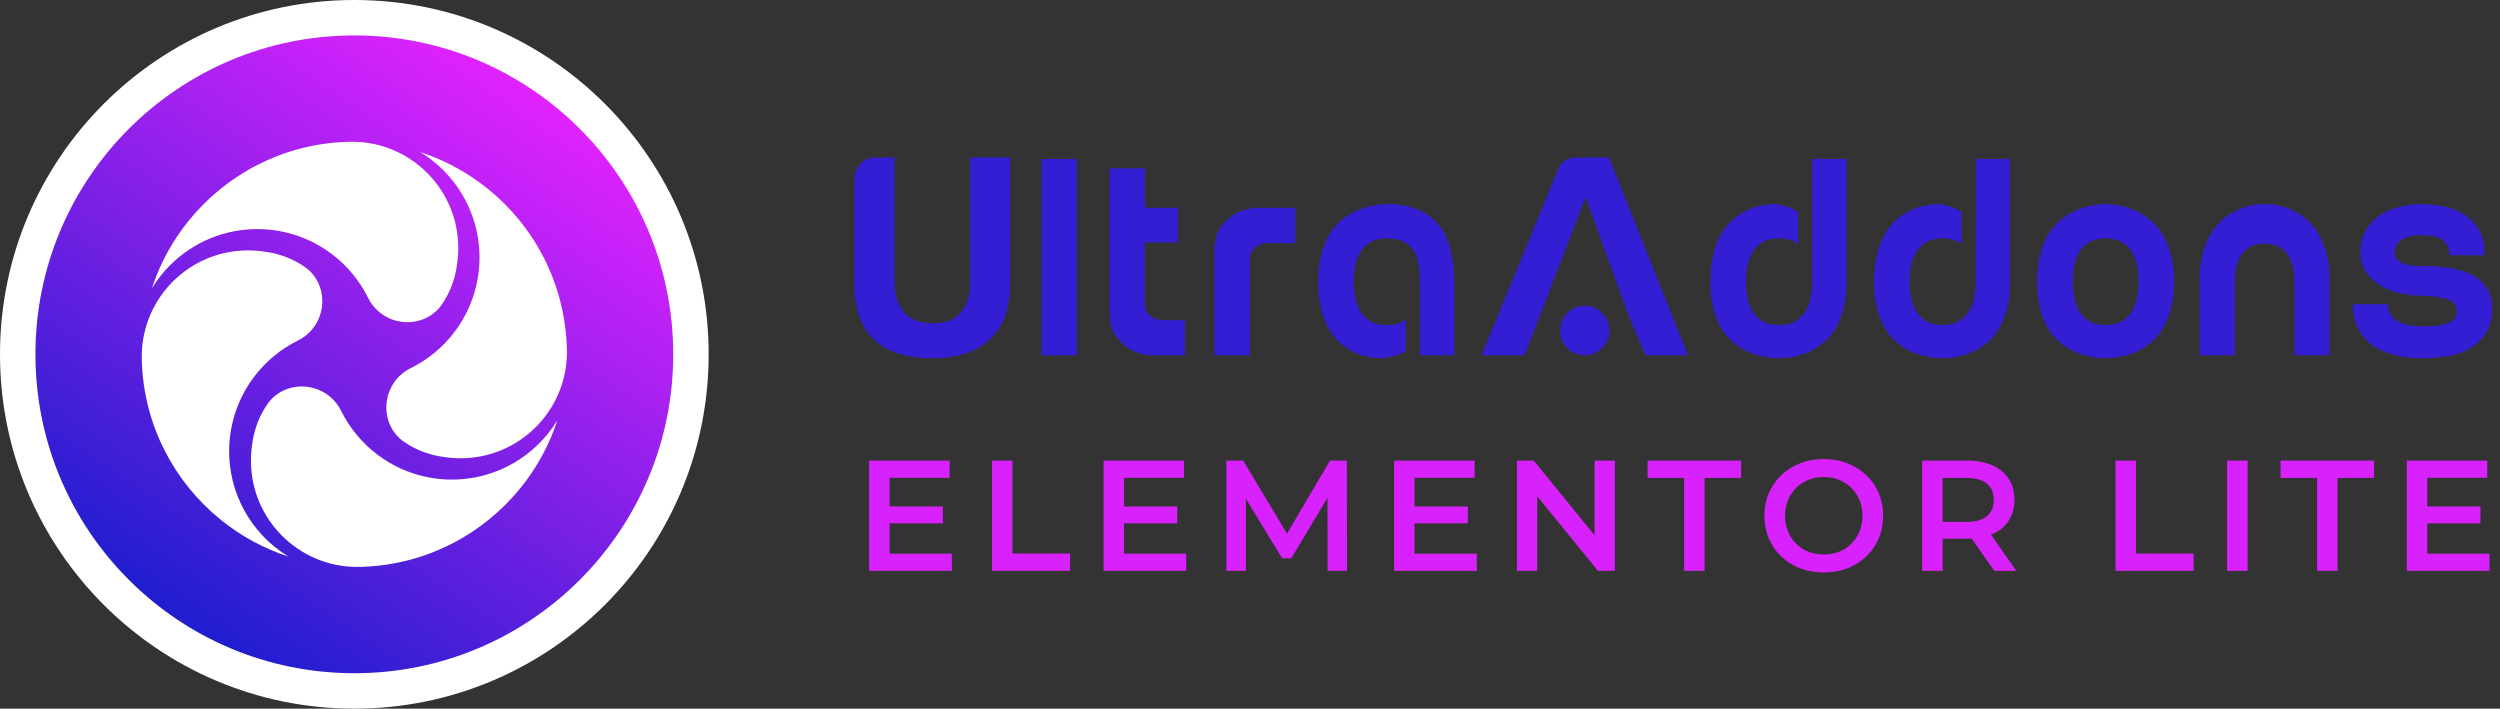 <svg width="635" height="180" viewBox="0 0 635 180" fill="none" xmlns="http://www.w3.org/2000/svg">
<rect x="0" y="0" width="635" height="180" fill="#333333" stroke="none"/>
<path d="M246.447 71.04C246.447 78.433 243.217 82.203 236.826 82.127C230.435 82.051 227.205 78.358 227.205 71.04V40H222.14C219.35 40 217 42.663 217 45.395V72.223C217 84.935 224.051 90.994 236.826 90.994C249.381 90.994 256.583 84.562 256.583 72.223V40H246.447V71.04Z" fill="#331ED3"/>
<path d="M273.512 40.373H264.551V90.26H273.512V40.373Z" fill="#331ED3"/>
<path d="M293.042 80.799C292.433 80.457 291.955 80.084 291.61 79.692C291.214 79.199 290.95 78.655 290.799 78.067V61.585H299.245V52.788H290.799V42.739H281.838V79.319C281.838 81.88 282.366 83.891 283.415 85.34C284.465 86.794 285.627 87.888 286.903 88.628C288.417 89.514 290.133 90.058 292.043 90.254H301.004V81.317H295.424C294.45 81.317 293.652 81.147 293.042 80.799Z" fill="#331ED3"/>
<path d="M313.604 54.413C312.328 55.153 311.153 56.247 310.078 57.702C309.004 59.157 308.463 61.161 308.463 63.723V90.254H317.493V64.981C317.638 64.393 317.908 63.849 318.304 63.356C318.643 62.964 319.121 62.591 319.737 62.249C320.346 61.908 321.144 61.731 322.125 61.731H329.025V52.788H318.744C316.834 52.984 315.118 53.528 313.604 54.413Z" fill="#331ED3"/>
<path d="M549.467 59.846C548.656 58.442 547.726 57.272 546.677 56.336C545.621 55.4 544.559 54.635 543.485 54.047C540.94 52.668 538.049 51.928 534.819 51.827C531.539 51.928 528.623 52.668 526.078 54.047C525.003 54.635 523.935 55.4 522.886 56.336C521.83 57.272 520.9 58.442 520.096 59.846C519.285 61.25 518.638 62.913 518.148 64.836C517.657 66.759 517.412 68.997 517.412 71.559C517.412 74.12 517.657 76.365 518.148 78.282C518.638 80.204 519.285 81.855 520.096 83.234C520.906 84.612 521.83 85.757 522.886 86.668C523.935 87.579 525.003 88.331 526.078 88.919C528.623 90.247 531.539 90.937 534.819 90.987C538.049 90.937 540.94 90.247 543.485 88.919C544.559 88.331 545.627 87.579 546.677 86.668C547.726 85.757 548.663 84.612 549.467 83.234C550.278 81.855 550.937 80.204 551.453 78.282C551.968 76.359 552.226 74.12 552.226 71.559C552.226 68.997 551.968 66.752 551.453 64.836C550.937 62.913 550.278 61.25 549.467 59.846ZM542.9 75.107C542.705 76.391 542.316 77.58 541.725 78.693C541.141 79.799 540.292 80.723 539.193 81.463C538.093 82.203 536.635 82.57 534.825 82.57C533.015 82.57 531.558 82.203 530.458 81.463C529.358 80.723 528.51 79.799 527.925 78.693C527.341 77.586 526.945 76.391 526.75 75.107C526.556 73.823 526.455 72.647 526.455 71.559C526.455 70.477 526.549 69.295 526.75 68.011C526.945 66.727 527.335 65.538 527.925 64.425C528.51 63.318 529.358 62.395 530.458 61.655C531.558 60.915 533.015 60.548 534.825 60.548C536.635 60.548 538.093 60.915 539.193 61.655C540.292 62.395 541.141 63.318 541.725 64.425C542.31 65.532 542.705 66.727 542.9 68.011C543.095 69.295 543.196 70.477 543.196 71.559C543.189 72.647 543.095 73.829 542.9 75.107Z" fill="#331ED3"/>
<path d="M587.692 57.664C586.517 56.184 585.242 55.052 583.872 54.261C582.502 53.471 581.201 52.895 579.982 52.522C578.757 52.156 577.695 51.947 576.79 51.896C575.885 51.846 575.357 51.82 575.212 51.82C575.018 51.82 574.477 51.846 573.597 51.896C572.718 51.947 571.662 52.156 570.437 52.522C569.211 52.889 567.917 53.471 566.547 54.261C565.177 55.052 563.901 56.184 562.726 57.664C561.551 59.144 560.583 61.003 559.823 63.242C559.063 65.487 558.686 68.257 558.686 71.559V90.26H567.647V71.559C567.647 70.477 567.741 69.364 567.942 68.232C568.137 67.1 568.507 66.063 569.042 65.127C569.582 64.191 570.336 63.413 571.316 62.8C572.297 62.186 573.591 61.876 575.206 61.876C576.821 61.876 578.116 62.186 579.096 62.8C580.076 63.419 580.83 64.191 581.371 65.127C581.911 66.063 582.276 67.1 582.47 68.232C582.665 69.364 582.766 70.477 582.766 71.559V90.26H591.727V71.559C591.727 68.257 591.35 65.487 590.589 63.242C589.835 61.003 588.868 59.144 587.692 57.664Z" fill="#331ED3"/>
<path d="M631.938 73.627C631.228 72.394 630.31 71.388 629.186 70.597C628.061 69.807 626.798 69.206 625.403 68.789C624.008 68.371 622.625 68.074 621.255 67.903C619.885 67.733 618.597 67.631 617.403 67.606C616.203 67.581 615.26 67.568 614.575 67.568C612.715 67.568 611.195 67.296 610.019 66.752C608.844 66.208 608.26 65.298 608.26 64.02C608.26 62.692 608.869 61.642 610.095 60.877C611.32 60.112 612.935 59.732 614.94 59.732C617.629 59.732 619.502 60.188 620.558 61.098C621.607 62.009 622.135 63.255 622.135 64.83H631.096C631.146 61.876 630.543 59.536 629.299 57.809C628.048 56.083 626.559 54.78 624.818 53.895C623.078 53.009 621.306 52.44 619.496 52.194C617.686 51.947 616.241 51.827 615.166 51.827C613.111 51.827 611.151 52.073 609.291 52.567C607.43 53.06 605.778 53.8 604.332 54.786C602.887 55.773 601.725 57.038 600.845 58.594C599.965 60.143 599.525 61.958 599.525 64.026C599.525 65.898 599.965 67.524 600.845 68.903C601.725 70.281 602.875 71.426 604.295 72.337C605.715 73.247 607.305 73.924 609.071 74.367C610.83 74.809 612.596 75.056 614.355 75.107C616.655 75.157 618.453 75.303 619.753 75.549C621.048 75.796 622.003 76.106 622.619 76.473C623.228 76.84 623.612 77.251 623.756 77.694C623.901 78.136 623.976 78.579 623.976 79.022C623.976 79.414 623.913 79.837 623.794 80.28C623.668 80.723 623.316 81.153 622.732 81.57C622.148 81.988 621.224 82.323 619.98 82.57C618.729 82.816 616.957 82.917 614.657 82.867C612.797 82.816 611.327 82.582 610.252 82.165C609.177 81.747 608.367 81.241 607.826 80.647C607.286 80.059 606.947 79.452 606.796 78.838C606.651 78.225 606.576 77.694 606.576 77.251H597.615C597.615 79.566 598.004 81.526 598.79 83.126C599.575 84.726 600.562 86.035 601.762 87.041C602.963 88.053 604.282 88.824 605.727 89.368C607.173 89.912 608.543 90.304 609.837 90.551C611.132 90.798 612.269 90.93 613.249 90.956C614.23 90.981 614.864 90.994 615.16 90.994C616.775 90.994 618.622 90.867 620.702 90.627C622.782 90.38 624.73 89.811 626.54 88.926C628.35 88.04 629.883 86.744 631.127 85.042C632.378 83.341 633 81.064 633 78.206C633 76.391 632.642 74.86 631.938 73.627Z" fill="#331ED3"/>
<path d="M400.474 40C397.979 40 396.364 41.107 395.629 43.327L376.293 90.26H387.233L402.748 50.125L413.582 79.983L417.956 90.254H428.751L408.699 40H400.474Z" fill="#331ED3"/>
<path d="M402.522 90.254C405.982 90.254 408.787 87.431 408.787 83.948C408.787 80.466 405.982 77.643 402.522 77.643C399.062 77.643 396.257 80.466 396.257 83.948C396.257 87.431 399.062 90.254 402.522 90.254Z" fill="#331ED3"/>
<path d="M460.285 58.037V71.413H460.278C460.278 71.464 460.285 71.514 460.285 71.559C460.285 72.64 460.184 73.823 459.989 75.107C459.795 76.391 459.392 77.58 458.777 78.693C458.161 79.799 457.306 80.723 456.206 81.463C455.107 82.203 453.649 82.57 451.839 82.57C450.029 82.57 448.571 82.203 447.472 81.463C446.372 80.723 445.524 79.799 444.939 78.693C444.355 77.586 443.959 76.391 443.764 75.107C443.569 73.823 443.469 72.647 443.469 71.559C443.469 70.477 443.563 69.295 443.764 68.011C443.959 66.727 444.349 65.538 444.939 64.425C445.524 63.318 446.372 62.395 447.472 61.655C448.571 60.915 450.029 60.548 451.839 60.548C453.649 60.548 455.107 60.915 456.206 61.655C456.382 61.769 456.539 61.901 456.697 62.028V53.869C456.125 53.503 455.553 53.186 454.994 52.933C453.573 52.345 452.103 51.972 450.589 51.827C447.553 51.928 444.858 52.668 442.507 54.047C441.477 54.635 440.49 55.4 439.535 56.336C438.58 57.272 437.725 58.442 436.965 59.846C436.204 61.25 435.595 62.913 435.13 64.836C434.665 66.759 434.432 68.997 434.432 71.559C434.432 74.12 434.677 76.365 435.168 78.282C435.658 80.204 436.305 81.855 437.116 83.234C437.926 84.612 438.85 85.757 439.906 86.668C440.955 87.579 442.023 88.331 443.098 88.919C445.643 90.247 448.559 90.937 451.839 90.987C455.019 90.937 457.884 90.247 460.429 88.919C461.504 88.331 462.56 87.579 463.59 86.668C464.614 85.757 465.538 84.6 466.342 83.196C467.153 81.792 467.8 80.128 468.291 78.206C468.781 76.283 469.026 74.044 469.026 71.483V40.373H460.285V58.037Z" fill="#331ED3"/>
<path d="M365.39 57.114C363.995 55.413 362.217 54.11 360.068 53.199C357.912 52.288 355.292 51.833 352.213 51.833C348.932 51.934 346.017 52.674 343.472 54.053C342.397 54.641 341.329 55.406 340.279 56.342C339.224 57.278 338.294 58.448 337.489 59.852C336.679 61.256 336.031 62.92 335.541 64.842C335.051 66.765 334.806 69.004 334.806 71.565C334.806 74.126 335.038 76.372 335.503 78.288C335.968 80.211 336.578 81.861 337.338 83.24C338.099 84.619 338.953 85.763 339.909 86.674C340.864 87.585 341.857 88.337 342.881 88.926C345.231 90.254 347.921 90.943 350.956 90.994C352.47 90.892 353.941 90.576 355.361 90.032C355.926 89.805 356.492 89.507 357.064 89.16V81.09C356.9 81.216 356.743 81.343 356.574 81.463C355.474 82.203 354.016 82.57 352.206 82.57C350.396 82.57 348.939 82.203 347.839 81.463C346.739 80.723 345.891 79.799 345.306 78.693C344.722 77.586 344.326 76.391 344.131 75.107C343.937 73.823 343.836 72.647 343.836 71.559C343.836 70.477 343.937 69.295 344.131 68.011C344.326 66.727 344.716 65.538 345.306 64.425C345.891 63.318 346.739 62.395 347.839 61.655C348.939 60.915 350.396 60.548 352.206 60.548C354.117 60.548 355.631 60.87 356.756 61.509C357.881 62.148 358.729 63.002 359.288 64.058C359.848 65.121 360.218 66.303 360.388 67.606C360.558 68.896 360.646 70.205 360.646 71.521V85.087V90.26H369.387V71.635C369.387 68.529 369.066 65.759 368.432 63.318C367.803 60.883 366.785 58.809 365.39 57.114Z" fill="#331ED3"/>
<path d="M501.847 57.152C501.847 57.145 501.841 57.145 501.841 57.139V71.236C501.841 71.344 501.847 71.458 501.847 71.559C501.847 72.64 501.746 73.823 501.552 75.107C501.357 76.391 500.955 77.58 500.339 78.693C499.729 79.799 498.868 80.723 497.769 81.463C496.669 82.203 495.211 82.57 493.401 82.57C491.592 82.57 490.134 82.203 489.034 81.463C487.934 80.723 487.086 79.799 486.502 78.693C485.917 77.586 485.521 76.391 485.326 75.107C485.132 73.823 485.031 72.647 485.031 71.559C485.031 70.477 485.132 69.295 485.326 68.011C485.521 66.727 485.911 65.538 486.502 64.425C487.086 63.318 487.934 62.395 489.034 61.655C490.134 60.915 491.592 60.548 493.401 60.548C495.211 60.548 496.669 60.915 497.769 61.655C497.938 61.769 498.095 61.895 498.253 62.022V53.863C497.681 53.496 497.115 53.18 496.556 52.933C495.136 52.345 493.665 51.972 492.151 51.827C489.116 51.928 486.42 52.668 484.076 54.047C483.045 54.635 482.059 55.4 481.104 56.336C480.148 57.272 479.294 58.442 478.533 59.846C477.773 61.25 477.164 62.913 476.698 64.836C476.233 66.759 476.001 68.997 476.001 71.559C476.001 74.12 476.246 76.365 476.736 78.282C477.226 80.204 477.874 81.855 478.684 83.234C479.495 84.612 480.419 85.757 481.474 86.668C482.524 87.579 483.592 88.331 484.667 88.919C487.212 90.247 490.127 90.937 493.408 90.987C496.587 90.937 499.453 90.247 501.998 88.919C503.072 88.331 504.128 87.579 505.159 86.668C506.189 85.757 507.107 84.6 507.911 83.196C508.722 81.792 509.369 80.128 509.859 78.206C510.349 76.283 510.594 74.044 510.594 71.483V40.373H501.853V57.152H501.847Z" fill="#331ED3"/>
<path d="M241.76 140.64V145H220.76V117H241.2V121.36H225.96V128.64H239.48V132.92H225.96V140.64H241.76ZM251.957 117H257.157V140.6H271.797V145H251.957V117ZM301.302 140.64V145H280.302V117H300.742V121.36H285.502V128.64H299.022V132.92H285.502V140.64H301.302ZM337.219 145L337.179 126.44L327.979 141.8H325.659L316.459 126.68V145H311.499V117H315.779L326.899 135.56L337.819 117H342.099L342.139 145H337.219ZM375.102 140.64V145H354.102V117H374.542V121.36H359.302V128.64H372.822V132.92H359.302V140.64H375.102ZM410.179 117V145H405.899L390.459 126.04V145H385.299V117H389.579L405.019 135.96V117H410.179ZM427.762 121.4H418.482V117H442.242V121.4H432.962V145H427.762V121.4ZM463.234 145.4C460.38 145.4 457.807 144.787 455.514 143.56C453.22 142.307 451.42 140.587 450.114 138.4C448.807 136.187 448.154 133.72 448.154 131C448.154 128.28 448.807 125.827 450.114 123.64C451.42 121.427 453.22 119.707 455.514 118.48C457.807 117.227 460.38 116.6 463.234 116.6C466.087 116.6 468.66 117.227 470.954 118.48C473.247 119.707 475.047 121.413 476.354 123.6C477.66 125.787 478.314 128.253 478.314 131C478.314 133.747 477.66 136.213 476.354 138.4C475.047 140.587 473.247 142.307 470.954 143.56C468.66 144.787 466.087 145.4 463.234 145.4ZM463.234 140.84C465.1 140.84 466.78 140.427 468.274 139.6C469.767 138.747 470.94 137.573 471.794 136.08C472.647 134.56 473.074 132.867 473.074 131C473.074 129.133 472.647 127.453 471.794 125.96C470.94 124.44 469.767 123.267 468.274 122.44C466.78 121.587 465.1 121.16 463.234 121.16C461.367 121.16 459.687 121.587 458.194 122.44C456.7 123.267 455.527 124.44 454.674 125.96C453.82 127.453 453.394 129.133 453.394 131C453.394 132.867 453.82 134.56 454.674 136.08C455.527 137.573 456.7 138.747 458.194 139.6C459.687 140.427 461.367 140.84 463.234 140.84ZM506.546 145L500.826 136.8C500.586 136.827 500.226 136.84 499.746 136.84H493.426V145H488.226V117H499.746C502.172 117 504.279 117.4 506.066 118.2C507.879 119 509.266 120.147 510.226 121.64C511.186 123.133 511.666 124.907 511.666 126.96C511.666 129.067 511.146 130.88 510.106 132.4C509.092 133.92 507.626 135.053 505.706 135.8L512.146 145H506.546ZM506.426 126.96C506.426 125.173 505.839 123.8 504.666 122.84C503.492 121.88 501.772 121.4 499.506 121.4H493.426V132.56H499.506C501.772 132.56 503.492 132.08 504.666 131.12C505.839 130.133 506.426 128.747 506.426 126.96ZM537.338 117H542.538V140.6H557.178V145H537.338V117ZM565.683 117H570.883V145H565.683V117ZM588.537 121.4H579.257V117H603.017V121.4H593.737V145H588.537V121.4ZM632.319 140.64V145H611.319V117H631.759V121.36H616.519V128.64H630.039V132.92H616.519V140.64H632.319Z" fill="#D822FD"/>
<circle cx="90" cy="90" r="90" fill="white"/>
<circle cx="90" cy="90" r="81" fill="url(#paint0_linear)"/>
<path d="M40.903 69.94C40.906 69.94 40.906 69.94 40.906 69.94C40.906 69.943 40.908 69.943 40.908 69.943C40.911 69.945 40.916 69.948 40.924 69.95C40.975 69.866 41.029 69.784 41.083 69.701C46.32 63.303 54.035 59.011 62.771 58.296C63.628 58.224 64.493 58.188 65.369 58.188C67.22 58.188 69.032 58.347 70.793 58.657C80.767 60.394 89.118 66.838 93.477 75.615C97.135 82.982 107.117 83.947 111.943 77.752C111.948 77.744 111.953 77.736 111.961 77.728C112.272 77.292 112.57 76.846 112.852 76.387C112.855 76.382 112.857 76.376 112.86 76.371C114.539 73.639 115.66 70.533 116.076 67.203C116.292 65.833 116.402 64.43 116.402 62.998C116.402 48.163 104.431 36.123 89.614 36C89.1 36.003 88.589 36.013 88.081 36.031C88.053 36.031 88.022 36.031 87.991 36.033C71.805 36.611 57.434 44.304 47.912 56.077C43.83 61.125 40.636 66.921 38.577 73.229C39.278 72.079 40.053 70.981 40.893 69.935C40.898 69.937 40.901 69.937 40.903 69.94Z" fill="white"/>
<path d="M69.964 139.044C69.964 139.041 69.964 139.041 69.964 139.041C69.967 139.041 69.967 139.039 69.967 139.039C69.969 139.036 69.972 139.031 69.975 139.023C69.89 138.972 69.808 138.918 69.725 138.864C63.323 133.631 59.028 125.922 58.312 117.192C58.24 116.335 58.204 115.47 58.204 114.596C58.204 112.746 58.363 110.935 58.674 109.175C60.412 99.208 66.86 90.863 75.643 86.507C83.016 82.852 83.981 72.877 77.781 68.054C77.774 68.049 77.766 68.044 77.758 68.037C77.322 67.726 76.875 67.428 76.416 67.146C76.41 67.144 76.405 67.141 76.4 67.139C73.666 65.461 70.557 64.34 67.225 63.924C65.854 63.709 64.45 63.598 63.017 63.598C48.171 63.598 36.123 75.561 36 90.368C36.003 90.881 36.013 91.392 36.031 91.9C36.031 91.928 36.031 91.959 36.033 91.989C36.611 108.164 44.31 122.525 56.091 132.04C61.143 136.119 66.943 139.31 73.255 141.368C72.105 140.668 71.007 139.893 69.959 139.054C69.962 139.049 69.962 139.046 69.964 139.044Z" fill="white"/>
<path d="M139.235 110.06C139.233 110.06 139.233 110.06 139.233 110.06C139.233 110.057 139.23 110.057 139.23 110.057C139.227 110.055 139.222 110.052 139.215 110.05C139.163 110.134 139.109 110.216 139.055 110.299C133.818 116.697 126.104 120.989 117.368 121.704C116.51 121.776 115.645 121.812 114.77 121.812C112.919 121.812 111.106 121.653 109.345 121.343C99.371 119.606 91.02 113.162 86.661 104.385C83.003 97.018 73.022 96.053 68.195 102.248C68.19 102.256 68.185 102.264 68.177 102.272C67.867 102.708 67.569 103.154 67.287 103.613C67.284 103.618 67.281 103.623 67.279 103.629C65.6 106.361 64.478 109.467 64.062 112.797C63.846 114.167 63.736 115.57 63.736 117.002C63.736 131.838 75.707 143.877 90.525 144C91.038 143.997 91.549 143.987 92.058 143.969C92.086 143.969 92.117 143.969 92.147 143.967C108.334 143.389 122.705 135.696 132.227 123.923C136.309 118.875 139.502 113.079 141.561 106.771C140.86 107.92 140.085 109.018 139.245 110.065C139.24 110.063 139.238 110.063 139.235 110.06Z" fill="white"/>
<path d="M110.036 40.954C110.036 40.956 110.036 40.956 110.036 40.956C110.033 40.956 110.033 40.959 110.033 40.959C110.031 40.961 110.028 40.967 110.025 40.974C110.11 41.026 110.192 41.08 110.274 41.133C116.677 46.367 120.972 54.076 121.688 62.806C121.76 63.663 121.796 64.527 121.796 65.402C121.796 67.251 121.637 69.063 121.326 70.823C119.588 80.789 113.139 89.134 104.357 93.49C96.984 97.146 96.019 107.12 102.219 111.943C102.226 111.948 102.234 111.953 102.242 111.961C102.678 112.271 103.125 112.569 103.584 112.851C103.589 112.854 103.595 112.856 103.6 112.859C106.334 114.537 109.443 115.658 112.775 116.073C114.146 116.289 115.55 116.399 116.983 116.399C131.829 116.399 143.877 104.437 144 89.629C143.997 89.116 143.987 88.606 143.969 88.098C143.969 88.07 143.969 88.039 143.967 88.008C143.389 71.833 135.69 57.472 123.909 47.957C118.857 43.878 113.057 40.687 106.745 38.63C107.895 39.33 108.993 40.105 110.041 40.944C110.038 40.949 110.038 40.951 110.036 40.954Z" fill="white"/>
<defs>
<linearGradient id="paint0_linear" x1="40.33" y1="151.132" x2="128.972" y2="18.934" gradientUnits="userSpaceOnUse">
<stop stop-color="#221ECF"/>
<stop offset="1" stop-color="#E022FF"/>
</linearGradient>
</defs>
</svg>
